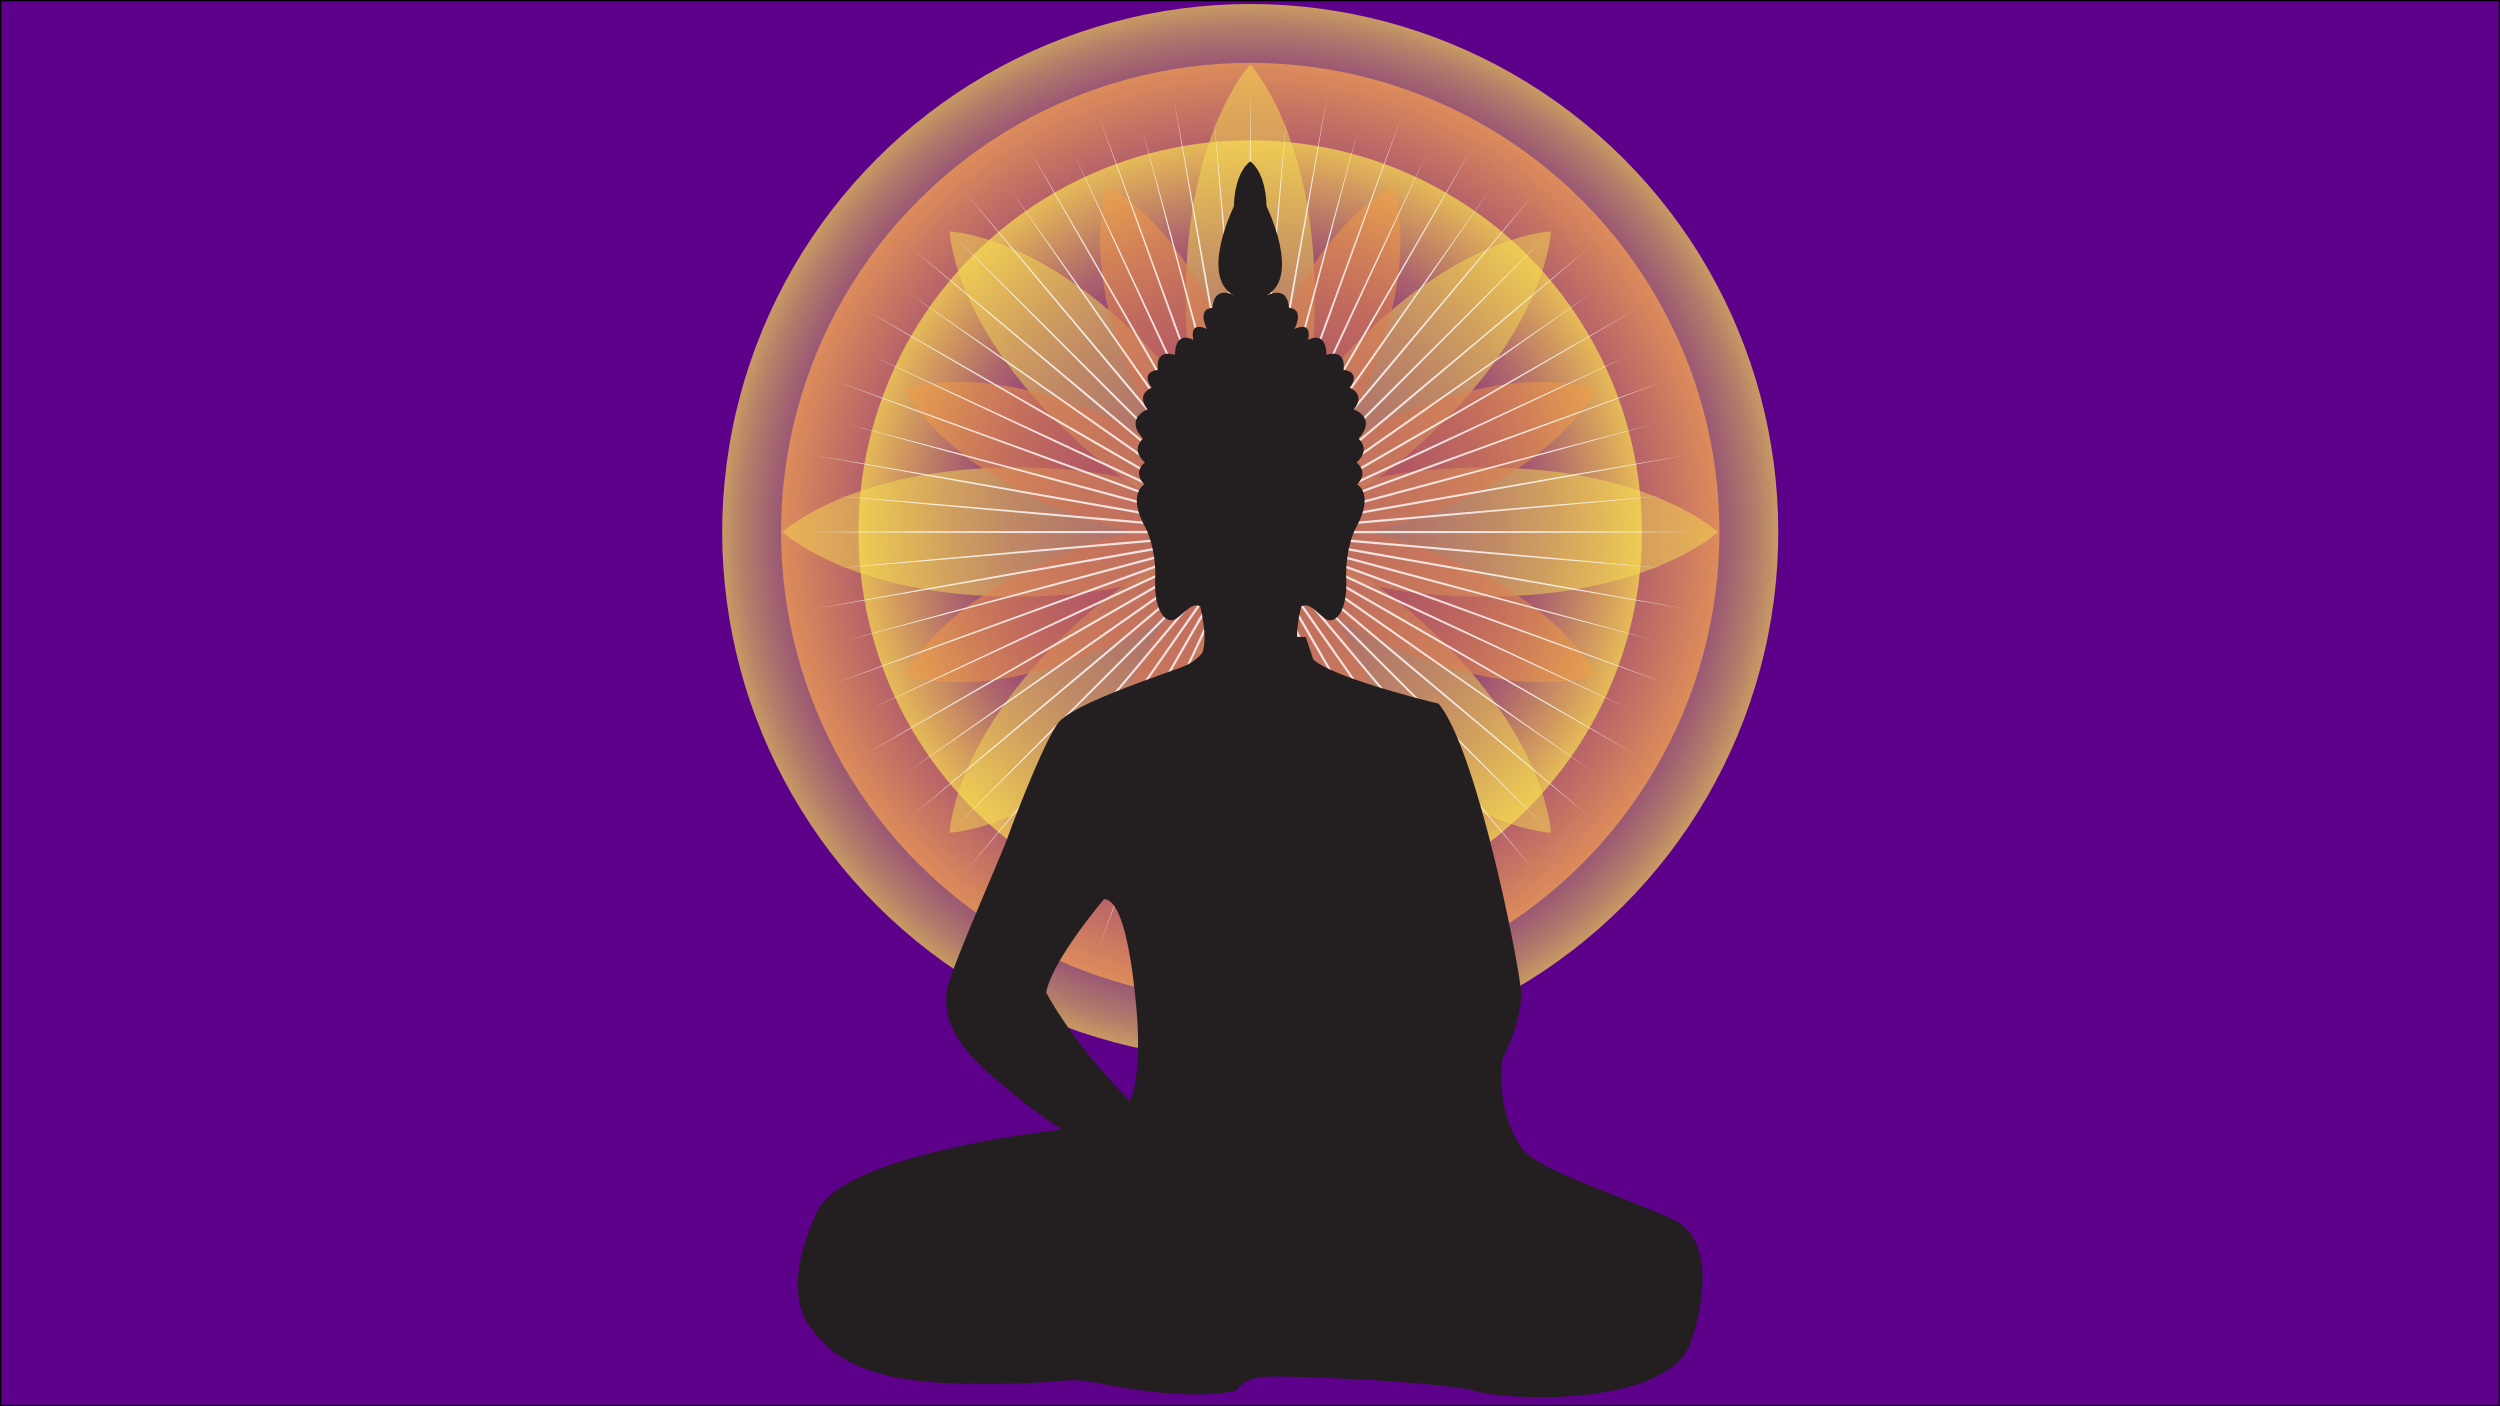 <svg xmlns="http://www.w3.org/2000/svg" xmlns:xlink="http://www.w3.org/1999/xlink" viewBox="0 0 1920 1080"><rect x="0" y="0" width="1920" height="1080" fill="#808080" stroke="none"/><defs><style>.cls-1{isolation:isolate;}.cls-2{fill:#5d008a;}.cls-3,.cls-4,.cls-5,.cls-7,.cls-8{opacity:0.7;}.cls-3{fill:url(#radial-gradient);}.cls-4{fill:url(#radial-gradient-2);}.cls-5{fill:url(#radial-gradient-3);}.cls-6{opacity:0.69;}.cls-7{fill:#f9e050;}.cls-7,.cls-8{mix-blend-mode:multiply;}.cls-8{fill:#f89d44;}.cls-9{opacity:0.8;}.cls-10{fill:#fff;}.cls-11{fill:#231f20;}</style><radialGradient id="radial-gradient" cx="960.19" cy="408.62" r="405.53" gradientTransform="translate(570.17 -559.27) rotate(45)" gradientUnits="userSpaceOnUse"><stop offset="0" stop-color="#f9e050" stop-opacity="0"/><stop offset="0.37" stop-color="#f9e050" stop-opacity="0.01"/><stop offset="0.51" stop-color="#f9e050" stop-opacity="0.03"/><stop offset="0.61" stop-color="#f9e050" stop-opacity="0.08"/><stop offset="0.68" stop-color="#f9e050" stop-opacity="0.15"/><stop offset="0.75" stop-color="#f9e050" stop-opacity="0.24"/><stop offset="0.81" stop-color="#f9e050" stop-opacity="0.35"/><stop offset="0.86" stop-color="#f9e050" stop-opacity="0.48"/><stop offset="0.91" stop-color="#f9e050" stop-opacity="0.63"/><stop offset="0.96" stop-color="#f9e050" stop-opacity="0.8"/><stop offset="1" stop-color="#f9e050" stop-opacity="0.98"/><stop offset="1" stop-color="#f9e050"/></radialGradient><radialGradient id="radial-gradient-2" cx="960.19" cy="408.62" r="360.34" gradientTransform="translate(570.17 -559.27) rotate(45)" gradientUnits="userSpaceOnUse"><stop offset="0" stop-color="#f9a250" stop-opacity="0"/><stop offset="0.12" stop-color="#f9a250" stop-opacity="0.02"/><stop offset="0.25" stop-color="#f9a250" stop-opacity="0.07"/><stop offset="0.37" stop-color="#f9a250" stop-opacity="0.15"/><stop offset="0.51" stop-color="#f9a250" stop-opacity="0.27"/><stop offset="0.64" stop-color="#f9a250" stop-opacity="0.43"/><stop offset="0.77" stop-color="#f9a250" stop-opacity="0.61"/><stop offset="0.91" stop-color="#f9a250" stop-opacity="0.83"/><stop offset="1" stop-color="#f9a250"/></radialGradient><radialGradient id="radial-gradient-3" cx="960.19" cy="408.62" r="300.88" gradientUnits="userSpaceOnUse"><stop offset="0" stop-color="#f9e050" stop-opacity="0"/><stop offset="0.27" stop-color="#f9e050" stop-opacity="0.01"/><stop offset="0.41" stop-color="#f9e050" stop-opacity="0.04"/><stop offset="0.51" stop-color="#f9e050" stop-opacity="0.09"/><stop offset="0.61" stop-color="#f9e050" stop-opacity="0.17"/><stop offset="0.69" stop-color="#f9e050" stop-opacity="0.27"/><stop offset="0.77" stop-color="#f9e050" stop-opacity="0.39"/><stop offset="0.84" stop-color="#f9e050" stop-opacity="0.54"/><stop offset="0.91" stop-color="#f9e050" stop-opacity="0.71"/><stop offset="0.97" stop-color="#f9e050" stop-opacity="0.89"/><stop offset="1" stop-color="#f9e050"/></radialGradient></defs><g class="cls-1"><g id="Layer_1" data-name="Layer 1"><rect class="cls-2" x="0.5" y="0.5" width="1919" height="1079"/><path d="M1919,1V1079H1V1H1919m1-1H0V1080H1920V0Z"/><circle class="cls-3" cx="960.19" cy="408.62" r="405.53" transform="translate(-7.71 798.64) rotate(-45)"/><circle class="cls-4" cx="960.19" cy="408.62" r="360.34" transform="translate(-7.71 798.64) rotate(-45)"/><circle class="cls-5" cx="960.19" cy="408.62" r="300.88"/><g class="cls-6"><path class="cls-7" d="M960.19,49.46S910.57,102.18,910.57,229s49.62,179.58,49.62,179.58,49.62-52.72,49.62-179.58S960.19,49.46,960.19,49.46Z"/><path class="cls-7" d="M601,408.62s52.72,49.62,179.58,49.62,179.58-49.62,179.58-49.62S907.47,359,780.61,359,601,408.62,601,408.62Z"/><path class="cls-7" d="M960.19,767.78s49.62-52.72,49.62-179.58-49.62-179.58-49.62-179.58-49.62,52.72-49.62,179.58S960.19,767.78,960.19,767.78Z"/><path class="cls-7" d="M1319.35,408.62S1266.63,359,1139.77,359s-179.58,49.62-179.58,49.62,52.72,49.62,179.58,49.62S1319.35,408.62,1319.35,408.62Z"/><path class="cls-7" d="M1191.07,177.74s-65.79,2-147.34,83.54-83.54,147.34-83.54,147.34,65.79-2,147.34-83.54S1191.07,177.74,1191.07,177.74Z"/><path class="cls-7" d="M729.31,177.74s2,65.79,83.54,147.34,147.34,83.54,147.34,83.54-2-65.79-83.54-147.34S729.31,177.74,729.31,177.74Z"/><path class="cls-7" d="M729.31,639.5s65.79-2,147.34-83.54,83.54-147.34,83.54-147.34-65.79,2-147.34,83.54S729.31,639.5,729.31,639.5Z"/><path class="cls-7" d="M1191.07,639.5s-2-65.79-83.54-147.34-147.34-83.54-147.34-83.54,2,65.79,83.54,147.34S1191.07,639.5,1191.07,639.5Z"/><path class="cls-8" d="M1070.13,143.19S1017.32,167,978.49,260.72s-18.3,147.9-18.3,147.9,52.81-23.77,91.64-117.52S1070.13,143.19,1070.13,143.19Z"/><path class="cls-8" d="M694.76,298.68s23.77,52.81,117.52,91.64,147.91,18.3,147.91,18.3S936.42,355.81,842.66,317,694.76,298.68,694.76,298.68Z"/><path class="cls-8" d="M850.24,674.05s52.82-23.77,91.65-117.52,18.3-147.91,18.3-147.91-52.81,23.78-91.65,117.53S850.24,674.05,850.24,674.05Z"/><path class="cls-8" d="M1225.62,518.57s-23.78-52.82-117.53-91.65-147.9-18.3-147.9-18.3,23.77,52.81,117.52,91.65S1225.62,518.57,1225.62,518.57Z"/><path class="cls-8" d="M1225.62,298.68s-54.16-20.54-147.91,18.3-117.52,91.64-117.52,91.64,54.15,20.53,147.9-18.3S1225.62,298.68,1225.62,298.68Z"/><path class="cls-8" d="M850.24,143.19s-20.53,54.16,18.3,147.91,91.65,117.52,91.65,117.52,20.53-54.15-18.3-147.9S850.24,143.19,850.24,143.19Z"/><path class="cls-8" d="M694.76,518.57s54.15,20.53,147.9-18.3,117.53-91.65,117.53-91.65S906,388.09,812.28,426.92,694.76,518.57,694.76,518.57Z"/><path class="cls-8" d="M1070.13,674.05s20.54-54.15-18.3-147.9-91.64-117.53-91.64-117.53-20.53,54.16,18.3,147.91S1070.13,674.05,1070.13,674.05Z"/></g><g class="cls-9"><polygon class="cls-10" points="960.19 67.7 960.67 152.93 960.96 238.16 961.19 408.62 960.96 579.08 960.68 664.31 960.19 749.54 959.7 664.31 959.42 579.08 959.19 408.62 959.42 238.16 959.7 152.93 960.19 67.7"/><polygon class="cls-10" points="1301.11 408.62 1215.88 409.11 1130.65 409.39 960.19 409.62 789.73 409.39 704.5 409.11 619.27 408.62 704.5 408.13 789.73 407.85 960.19 407.62 1130.65 407.86 1215.88 408.13 1301.11 408.62"/><polygon class="cls-10" points="900.99 72.88 916.27 156.73 931.34 240.62 961.17 408.45 990.55 576.36 1005.07 660.34 1019.39 744.36 1004.11 660.51 989.03 576.62 959.21 408.8 929.84 240.89 915.31 156.9 900.99 72.88"/><polygon class="cls-10" points="1295.93 349.42 1212.08 364.7 1128.19 379.78 960.36 409.61 792.45 438.98 708.47 453.5 624.45 467.82 708.3 452.54 792.19 437.46 960.02 407.64 1127.92 378.27 1211.91 363.74 1295.93 349.42"/><polygon class="cls-10" points="843.59 88.26 873.2 168.19 902.61 248.18 961.13 408.28 1019.21 568.54 1048.1 648.72 1076.79 728.98 1047.18 649.06 1017.77 569.06 959.25 408.96 901.17 248.71 872.28 168.52 843.59 88.26"/><polygon class="cls-10" points="1280.55 292.02 1200.62 321.63 1120.63 351.04 960.53 409.56 800.27 467.64 720.09 496.53 639.83 525.22 719.75 495.61 799.75 466.2 959.85 407.68 1120.11 349.6 1200.29 320.71 1280.55 292.02"/><polygon class="cls-10" points="789.73 113.38 832.77 186.95 875.62 260.62 961.05 408.12 1046.08 555.86 1088.46 629.81 1130.65 703.86 1087.61 630.3 1044.75 556.63 959.32 409.12 874.3 261.38 831.92 187.43 789.73 113.38"/><polygon class="cls-10" points="1255.43 238.16 1181.86 281.2 1108.19 324.06 960.69 409.49 812.95 494.52 739 536.89 664.95 579.08 738.51 536.04 812.18 493.18 959.69 407.76 1107.43 322.73 1181.38 280.36 1255.43 238.16"/><polygon class="cls-10" points="741.05 147.46 796.21 212.44 851.21 277.55 960.95 407.98 1070.35 538.71 1124.92 604.17 1179.33 669.78 1124.17 604.8 1069.17 539.7 959.42 409.26 850.03 278.54 795.46 213.07 741.05 147.46"/><polygon class="cls-10" points="1221.35 189.48 1156.37 244.64 1091.26 299.64 960.83 409.39 830.11 518.78 764.64 573.35 699.03 627.76 764.01 572.6 829.12 517.6 959.55 407.86 1090.28 298.47 1155.74 243.9 1221.35 189.48"/><polygon class="cls-10" points="699.03 189.48 764.63 243.9 830.1 298.47 960.83 407.86 1091.26 517.6 1156.37 572.6 1221.35 627.76 1155.74 573.35 1090.27 518.78 959.55 409.39 829.12 299.64 764.01 244.64 699.03 189.48"/><polygon class="cls-10" points="1179.33 147.46 1124.91 213.07 1070.34 278.54 960.95 409.26 851.21 539.7 796.21 604.8 741.05 669.78 795.46 604.17 850.03 538.71 959.42 407.98 1069.17 277.55 1124.17 212.44 1179.33 147.46"/><polygon class="cls-10" points="664.95 238.16 739 280.36 812.95 322.73 960.69 407.76 1108.19 493.18 1181.87 536.04 1255.43 579.08 1181.38 536.89 1107.43 494.52 959.69 409.49 812.18 324.06 738.51 281.2 664.95 238.16"/><polygon class="cls-10" points="1130.65 113.38 1088.45 187.43 1046.08 261.38 961.05 409.12 875.63 556.63 832.77 630.3 789.73 703.86 831.92 629.81 874.29 555.86 959.32 408.12 1044.76 260.62 1087.61 186.95 1130.65 113.38"/><polygon class="cls-10" points="639.83 292.02 720.09 320.71 800.27 349.6 960.53 407.68 1120.63 466.2 1200.62 495.61 1280.55 525.22 1200.29 496.53 1120.11 467.64 959.85 409.56 799.75 351.04 719.75 321.63 639.83 292.02"/><polygon class="cls-10" points="1076.79 88.26 1048.1 168.52 1019.21 248.71 961.13 408.96 902.61 569.06 873.2 649.06 843.59 728.98 872.28 648.72 901.17 568.54 959.25 408.28 1017.77 248.18 1047.18 168.19 1076.79 88.26"/><polygon class="cls-10" points="624.45 349.42 708.47 363.74 792.45 378.27 960.36 407.64 1128.19 437.46 1212.08 452.54 1295.93 467.82 1211.91 453.5 1127.92 438.98 960.02 409.61 792.19 379.78 708.3 364.7 624.45 349.42"/><polygon class="cls-10" points="1019.39 72.88 1005.07 156.9 990.54 240.89 961.17 408.8 931.35 576.62 916.27 660.51 900.99 744.36 915.31 660.34 929.83 576.36 959.21 408.45 989.03 240.62 1004.11 156.73 1019.39 72.88"/><polygon class="cls-10" points="932.22 88.94 939.7 168.82 946.97 248.72 961.18 408.53 974.94 568.39 981.65 648.34 988.16 728.3 980.68 648.42 973.41 568.53 959.19 408.71 945.44 248.85 938.73 168.9 932.22 88.94"/><polygon class="cls-10" points="1279.87 380.65 1199.99 388.13 1120.1 395.4 960.28 409.62 800.42 423.37 720.47 430.08 640.51 436.59 720.39 429.11 800.28 421.84 960.1 407.63 1119.96 393.87 1199.91 387.16 1279.87 380.65"/><polygon class="cls-10" points="877.13 98.66 898.37 176.02 919.4 253.44 961.15 408.36 1002.46 563.4 1022.95 640.97 1043.24 718.59 1022.01 641.22 1000.97 563.8 959.22 408.88 917.92 253.84 897.43 176.27 877.13 98.66"/><polygon class="cls-10" points="1270.16 325.57 1192.79 346.8 1115.37 367.83 960.45 409.59 805.4 450.89 727.84 471.38 650.22 491.68 727.59 470.44 805.01 449.41 959.93 407.66 1114.97 366.35 1192.54 345.86 1270.16 325.57"/><polygon class="cls-10" points="824.57 117.79 858.92 190.29 893.07 262.88 961.09 408.2 1028.7 553.71 1062.35 626.54 1095.81 699.46 1061.46 626.95 1027.3 554.36 959.28 409.04 891.69 263.53 858.03 190.7 824.57 117.79"/><polygon class="cls-10" points="1251.02 273 1178.52 307.35 1105.93 341.51 960.61 409.53 815.1 477.13 742.27 510.78 669.35 544.24 741.86 509.89 814.45 475.73 959.77 407.72 1105.28 340.12 1178.11 306.47 1251.02 273"/><polygon class="cls-10" points="776.13 145.75 822.54 211.19 868.79 276.75 961.01 408.05 1052.85 539.61 1098.64 605.49 1144.25 671.49 1097.83 606.05 1051.59 540.5 959.37 409.19 867.53 277.63 821.75 211.75 776.13 145.75"/><polygon class="cls-10" points="1223.06 224.56 1157.62 270.97 1092.06 317.22 960.76 409.44 829.2 501.28 763.32 547.07 697.32 592.68 762.76 546.27 828.32 500.02 959.62 407.8 1091.18 315.96 1157.06 270.18 1223.06 224.56"/><polygon class="cls-10" points="733.28 181.71 790.35 238.09 847.27 294.62 960.89 407.92 1074.19 521.53 1130.72 578.46 1187.1 635.53 1130.03 579.15 1073.1 522.62 959.48 409.33 846.19 295.71 789.66 238.78 733.28 181.71"/><polygon class="cls-10" points="1187.1 181.71 1130.72 238.78 1074.19 295.71 960.89 409.33 847.28 522.62 790.35 579.15 733.28 635.53 789.66 578.46 846.19 521.53 959.48 407.92 1073.1 294.62 1130.03 238.09 1187.1 181.71"/><polygon class="cls-10" points="697.32 224.56 763.32 270.18 829.2 315.96 960.76 407.8 1092.06 500.02 1157.62 546.27 1223.06 592.68 1157.06 547.07 1091.18 501.28 959.62 409.44 828.32 317.22 762.76 270.97 697.32 224.56"/><polygon class="cls-10" points="1144.25 145.75 1098.63 211.75 1052.85 277.63 961.01 409.19 868.79 540.5 822.54 606.05 776.13 671.49 821.74 605.49 867.53 539.61 959.37 408.05 1051.59 276.75 1097.84 211.19 1144.25 145.75"/><polygon class="cls-10" points="669.35 273 742.27 306.47 815.1 340.12 960.61 407.72 1105.93 475.73 1178.52 509.89 1251.02 544.24 1178.11 510.78 1105.28 477.13 959.77 409.53 814.45 341.51 741.86 307.35 669.35 273"/><polygon class="cls-10" points="1095.81 117.79 1062.34 190.7 1028.69 263.53 961.09 409.04 893.08 554.36 858.92 626.95 824.57 699.46 858.03 626.54 891.68 553.71 959.28 408.2 1027.3 262.88 1061.46 190.29 1095.81 117.79"/><polygon class="cls-10" points="650.22 325.57 727.84 345.86 805.4 366.35 960.45 407.66 1115.37 449.41 1192.79 470.44 1270.16 491.68 1192.54 471.38 1114.97 450.89 959.93 409.59 805.01 367.83 727.59 346.8 650.22 325.57"/><polygon class="cls-10" points="1043.24 98.66 1022.95 176.27 1002.46 253.84 961.15 408.88 919.4 563.8 898.37 641.22 877.13 718.59 897.42 640.97 917.92 563.4 959.22 408.36 1000.98 253.44 1022.01 176.02 1043.24 98.66"/><polygon class="cls-10" points="640.51 380.65 720.47 387.16 800.42 393.87 960.28 407.63 1120.1 421.84 1199.99 429.11 1279.87 436.59 1199.91 430.08 1119.96 423.37 960.1 409.62 800.28 395.4 720.39 388.13 640.51 380.65"/><polygon class="cls-10" points="988.16 88.94 981.65 168.9 974.94 248.85 961.18 408.71 946.97 568.53 939.7 648.42 932.22 728.3 938.73 648.34 945.44 568.39 959.19 408.53 973.41 248.72 980.68 168.82 988.16 88.94"/></g><path class="cls-11" d="M972.72,158.48C971.94,131,960.16,124,960.16,124s-11.77,7.06-12.55,34.53c0,0-26.69,54.15,0,68.28,0,0,5.49,5.5,12.55,3.93,7.07,1.57,12.56-3.93,12.56-3.93C999.41,212.63,972.72,158.48,972.72,158.48Z"/><path class="cls-11" d="M1042.31,372c9.42-9.94-.52-16.74-.52-16.74,11.51-10.46,1.53-18.31,1.53-18.31,14.61-16.22-3.53-22.5-3.53-22.5,9.52-12-3.24-16.74-3.24-16.74,9.42-12.56-4.71-13.61-4.71-13.61,2.1-17.26-13.08-11.51-13.08-11.51-.52-19.88-14.12-11.51-14.12-11.51,3.14-15.69-10.47-8.37-10.47-8.37,7.85-16.74-4.18-16.22-4.18-16.22-1.57-18.31-16.48-9.68-16.48-9.68-5-5.49-12.56,3.93-12.56,3.93s-8.37-9.42-13.34-3.93c0,0-14.92-8.63-16.48,9.68,0,0-12-.52-4.19,16.22,0,0-13.6-7.32-10.46,8.37,0,0-13.61-8.37-14.13,11.51,0,0-15.18-5.75-13.08,11.51,0,0-14.13,1.05-4.71,13.61,0,0-12.75,4.71-3.24,16.74,0,0-18.14,6.28-3.53,22.5,0,0-10,7.85,1.54,18.31,0,0-9.94,6.8-.53,16.74,0,0-13.6,7.33,1.05,33.49,0,0,8.37,15.17,7.32,39.76s8.9,35.06,16.22,29.83,12-12.56,18.32-9.42c0,0,7.85,28.78-.53,40.81h78.75c-8.37-12-.52-40.81-.52-40.81,6.27-3.14,11,4.19,18.31,9.42s17.26-5.23,16.22-29.83,7.32-39.76,7.32-39.76C1055.91,379.28,1042.31,372,1042.31,372Z"/><path class="cls-11" d="M1002.81,489.15l5.75,17.27c15.7,14.65,96.27,34,96.27,34,29.3,35.06,61.74,199.35,63.31,220.8S1154,813,1154,813c-3.67,24.59,2.61,50.75,14.12,68s72.21,35.58,115.63,54.94,14.13,96.8,14.13,96.8c-20.93,48.13-139.18,42.9-165.34,35.58s-142.83-12-160.62-11-22,10.46-22,10.46c-37.15,9.42-104.64-5.23-104.64-5.23-30.87-6.28-20.93,1.57-108.31,0s-104.64-30.87-115.11-43.95-15.69-43.43,5.76-88.42S816,867.44,816,867.44,797.18,857,762.13,826.63s-36.63-50.23-35.06-64.88,40.29-100.46,47.09-119.29,27.73-72.21,38.19-86.86,78-36.62,95.75-43.42a38.38,38.38,0,0,0,22.5-23ZM847.93,690.59s-39.76,46.57-44.47,71.68c0,0,20.41,39.25,64.36,83.2,0,0,9.94-17.79,4.7-73.78S858.4,690.59,847.93,690.59Z"/></g></g></svg>